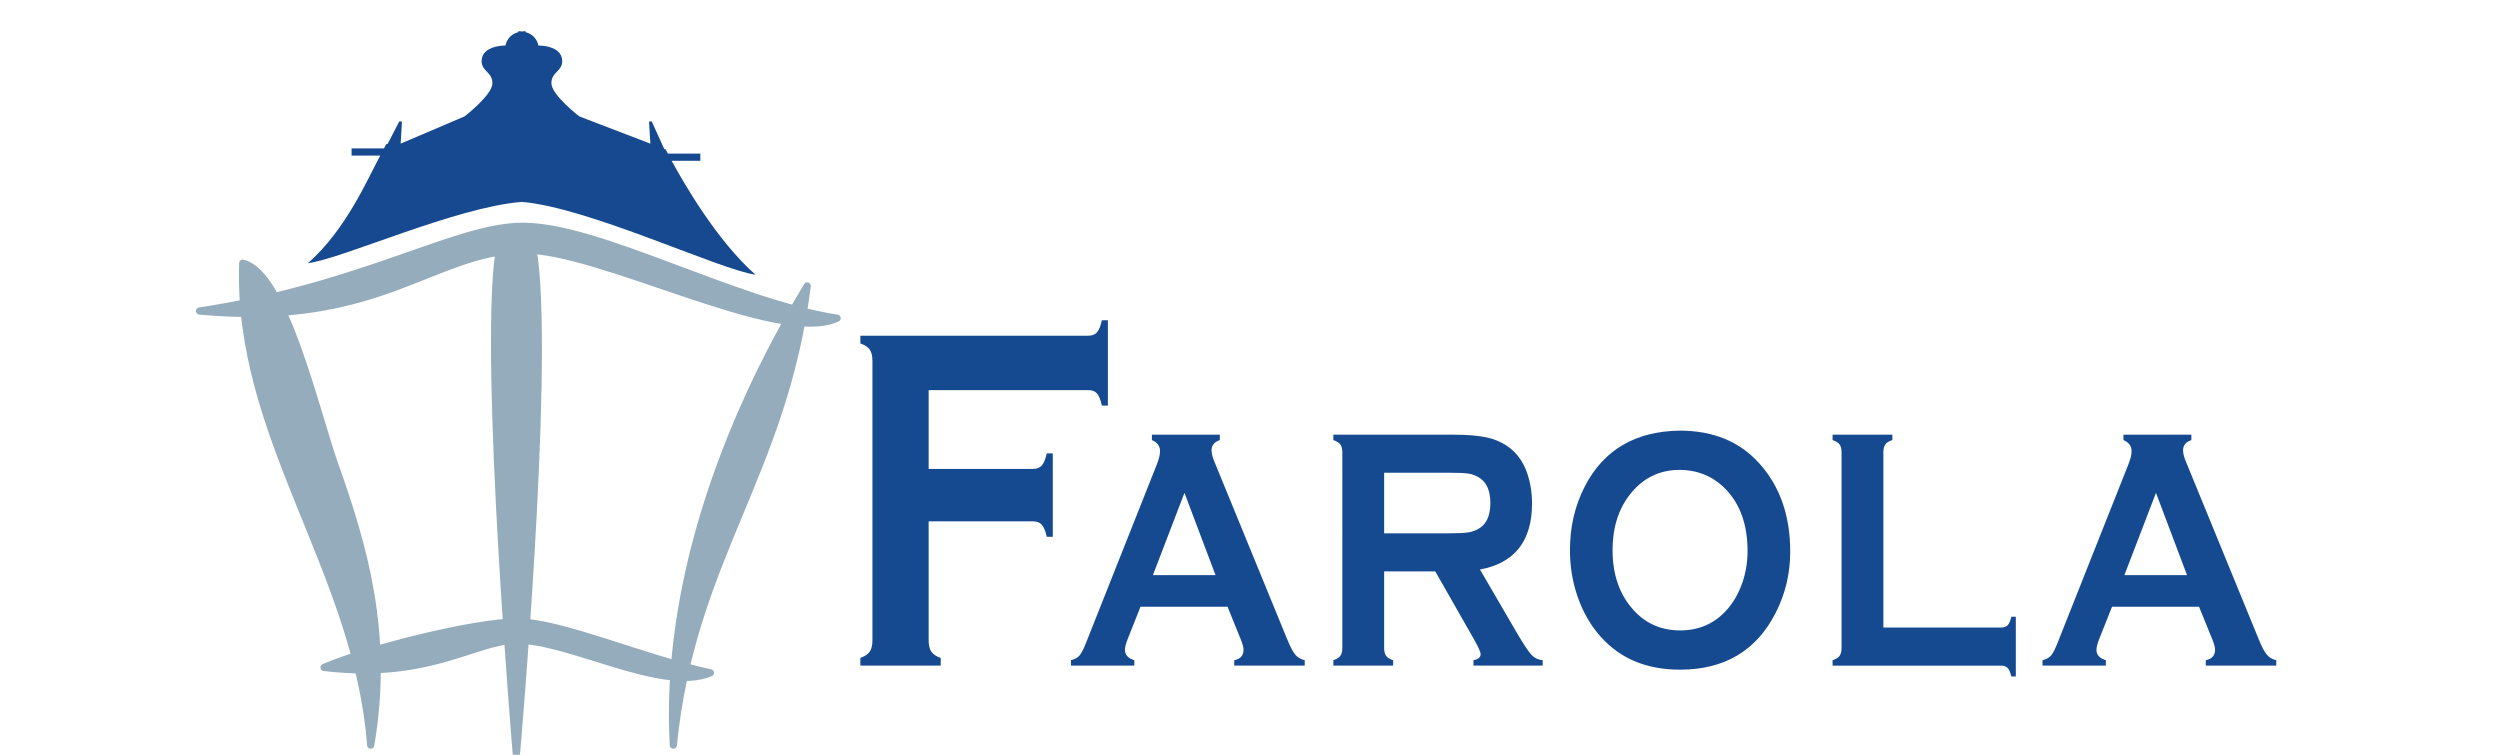<?xml version="1.0" encoding="utf-8"?>
<!-- Generator: Adobe Illustrator 16.0.0, SVG Export Plug-In . SVG Version: 6.00 Build 0)  -->
<!DOCTYPE svg PUBLIC "-//W3C//DTD SVG 1.1//EN" "http://www.w3.org/Graphics/SVG/1.1/DTD/svg11.dtd">
<svg version="1.1" id="Layer_1" xmlns="http://www.w3.org/2000/svg" xmlns:xlink="http://www.w3.org/1999/xlink" x="0px" y="0px"
	 width="159px" height="48px" viewBox="0 0 159 48" enable-background="new 0 0 159 48" xml:space="preserve">
<g>
	<g>
		
			<path fill="#95ACBC" stroke="#94ACBC" stroke-width="0.456" stroke-linecap="round" stroke-linejoin="round" stroke-miterlimit="10" d="
			M42.822,47.392c1.193-11.888,6.997-17.17,8.519-29.208C45.941,27.141,42.289,37.507,42.822,47.392z"/>
		
			<path fill="#95ACBC" stroke="#94ACBC" stroke-width="0.456" stroke-linecap="round" stroke-linejoin="round" stroke-miterlimit="10" d="
			M15.438,16.74c2.661,0.608,4.626,9.36,5.871,12.863c1.813,5.107,3.485,10.719,2.267,17.789
			C22.741,36.287,15.057,27.769,15.438,16.74z"/>
		
			<path fill="#95ACBC" stroke="#94ACBC" stroke-width="0.456" stroke-linecap="round" stroke-linejoin="round" stroke-miterlimit="10" d="
			M12.69,19.782c11.495,1.064,14.803-3.804,20.585-3.88c4.882-0.065,16.239,6.085,19.967,4.336c-6.532-1-15.118-5.848-19.997-5.848
			C28.987,14.391,23.178,18.184,12.69,19.782z"/>
		
			<path fill="#95ACBC" stroke="#94ACBC" stroke-width="0.456" stroke-linecap="round" stroke-linejoin="round" stroke-miterlimit="10" d="
			M20.609,42.449c6.733,0.799,9.613-1.733,12.277-1.733c3.384,0,9.251,3.367,12.295,2.075c-4.186-0.876-9.519-3.233-12.295-3.233
			C30.109,39.558,23.197,41.322,20.609,42.449z"/>
		
			<path fill="#95ACBC" stroke="#94ACBC" stroke-width="0.456" stroke-linecap="round" stroke-linejoin="round" stroke-miterlimit="10" d="
			M32.841,48c0,0,2.107-23.85,1.148-31.527c-0.193-1.543-2.109-1.486-2.276-0.285C30.736,23.204,32.841,48,32.841,48z"/>
		<path fill="#174990" d="M48.05,17.471c-2.425-2.14-4.51-5.728-5.331-7.244h1.822V9.769h-2.064
			c-0.085-0.163-0.131-0.257-0.131-0.257l-0.103-0.04l-0.791-1.747h-0.174l0.085,1.411l-4.522-1.734c0,0-1.74-1.341-1.769-2.082
			c-0.027-0.742,0.705-0.771,0.686-1.456c-0.03-0.998-1.52-0.969-1.52-0.969s-0.077-0.653-0.815-0.852c0-0.021,0-0.044,0-0.062
			c-0.086,0-0.154,0.013-0.228,0.023c-0.075-0.01-0.144-0.023-0.229-0.023c0,0.018,0,0.041,0,0.062
			c-0.739,0.199-0.816,0.852-0.816,0.852s-1.49-0.029-1.518,0.969c-0.021,0.685,0.712,0.713,0.684,1.456
			c-0.027,0.741-1.769,2.082-1.769,2.082l-4.065,1.734l0.085-1.411h-0.174l-0.733,1.417l-0.104,0.04c0,0-0.045,0.092-0.132,0.256
			H22.36v0.457h1.823c-0.821,1.518-2.171,4.705-4.598,6.845c2.269-0.308,9.38-3.565,13.603-3.899
			C37.45,13.192,45.781,17.163,48.05,17.471z"/>
	</g>
	<g>
		<path fill="#154A91" d="M59.062,33.156v7.563c0,0.318,0.058,0.562,0.174,0.73c0.116,0.169,0.313,0.3,0.594,0.392v0.492h-5.111
			v-0.492c0.288-0.103,0.488-0.235,0.6-0.399c0.112-0.164,0.168-0.404,0.168-0.723V22.965c0-0.318-0.056-0.559-0.168-0.723
			c-0.112-0.164-0.312-0.297-0.6-0.399v-0.492h14.494c0.24,0,0.424-0.071,0.552-0.212s0.232-0.398,0.312-0.772h0.384v5.427h-0.384
			c-0.08-0.375-0.184-0.633-0.312-0.773s-0.312-0.211-0.552-0.211h-10.15v5.012h6.635c0.248,0,0.436-0.073,0.563-0.22
			s0.232-0.401,0.312-0.765h0.384v5.304h-0.384c-0.08-0.364-0.184-0.619-0.312-0.766c-0.128-0.146-0.316-0.219-0.563-0.219H59.062z"
			/>
	</g>
	<g>
		<path fill="#154A91" d="M78.072,38.589h-5.536l-0.82,2.066c-0.113,0.287-0.17,0.513-0.17,0.678c0,0.316,0.199,0.535,0.597,0.656
			v0.345h-4.029v-0.345c0.238-0.057,0.419-0.157,0.544-0.301s0.268-0.423,0.428-0.84l4.479-11.287
			c0.143-0.359,0.214-0.646,0.214-0.861c0-0.33-0.173-0.566-0.518-0.71v-0.345h4.319v0.345c-0.351,0.122-0.526,0.333-0.526,0.635
			c0,0.208,0.057,0.444,0.17,0.71l4.64,11.32c0.196,0.48,0.369,0.809,0.518,0.984s0.348,0.293,0.598,0.35v0.345h-4.483v-0.345
			c0.394-0.078,0.591-0.301,0.591-0.667c0-0.15-0.06-0.373-0.179-0.667L78.072,38.589z M77.307,36.577l-1.975-5.232l-2.007,5.232
			H77.307z"/>
		<path fill="#154A91" d="M88.032,36.34v4.875c0,0.215,0.043,0.382,0.129,0.5c0.087,0.119,0.233,0.21,0.442,0.274v0.345h-3.802
			v-0.345c0.214-0.071,0.362-0.165,0.446-0.279c0.083-0.115,0.125-0.28,0.125-0.495V28.775c0-0.222-0.042-0.391-0.125-0.506
			c-0.084-0.114-0.232-0.208-0.446-0.279v-0.345h7.621c0.928,0,1.664,0.064,2.208,0.193c0.544,0.13,1.019,0.355,1.424,0.679
			c0.47,0.373,0.82,0.879,1.053,1.517c0.22,0.617,0.33,1.277,0.33,1.98c0,2.396-1.104,3.799-3.311,4.207l2.364,4.057
			c0.417,0.711,0.722,1.168,0.915,1.372c0.193,0.205,0.43,0.317,0.709,0.339v0.345h-4.4v-0.345c0.303-0.057,0.454-0.187,0.454-0.387
			c0-0.13-0.14-0.441-0.419-0.937l-2.467-4.326H88.032z M88.032,33.919h4.104c0.606,0,1.035-0.021,1.285-0.064
			s0.479-0.133,0.688-0.269c0.451-0.295,0.678-0.825,0.678-1.593s-0.227-1.299-0.678-1.593c-0.215-0.144-0.442-0.235-0.684-0.274
			c-0.24-0.039-0.67-0.06-1.289-0.06h-4.104V33.919z"/>
		<path fill="#154A91" d="M106.83,27.388c2.125,0,3.81,0.692,5.054,2.076c1.315,1.449,1.974,3.322,1.974,5.617
			c0,1.406-0.315,2.719-0.946,3.938c-1.232,2.382-3.254,3.572-6.063,3.572c-2.107,0-3.783-0.691-5.027-2.076
			c-0.667-0.739-1.173-1.625-1.518-2.658c-0.304-0.911-0.455-1.868-0.455-2.873c0-1.471,0.312-2.815,0.938-4.035
			C101.981,28.618,103.996,27.431,106.83,27.388z M106.839,29.884c-1.161,0-2.129,0.416-2.903,1.247
			c-0.917,0.981-1.376,2.268-1.376,3.859c0,1.591,0.459,2.877,1.376,3.858c0.774,0.831,1.748,1.247,2.921,1.247
			s2.144-0.416,2.912-1.247c0.459-0.494,0.81-1.1,1.055-1.816c0.214-0.638,0.321-1.297,0.321-1.978c0-1.663-0.459-2.971-1.376-3.924
			C108.988,30.313,108.012,29.898,106.839,29.884z"/>
		<path fill="#154A91" d="M119.783,39.913h7.486c0.185,0,0.324-0.051,0.42-0.151c0.095-0.1,0.172-0.279,0.231-0.537h0.286v3.798
			h-0.286c-0.06-0.258-0.137-0.438-0.231-0.538c-0.096-0.101-0.235-0.15-0.42-0.15h-10.717v-0.345
			c0.214-0.071,0.362-0.165,0.446-0.279c0.083-0.115,0.125-0.283,0.125-0.506V28.775c0-0.222-0.042-0.391-0.125-0.506
			c-0.084-0.114-0.232-0.208-0.446-0.279v-0.345h3.802v0.345c-0.215,0.064-0.363,0.156-0.446,0.274
			c-0.084,0.118-0.125,0.289-0.125,0.511V39.913z"/>
		<path fill="#154A91" d="M139.86,38.589h-5.536l-0.82,2.066c-0.112,0.287-0.169,0.513-0.169,0.678c0,0.316,0.198,0.535,0.597,0.656
			v0.345h-4.029v-0.345c0.238-0.057,0.419-0.157,0.544-0.301s0.268-0.423,0.429-0.84l4.479-11.287
			c0.143-0.359,0.214-0.646,0.214-0.861c0-0.33-0.172-0.566-0.518-0.71v-0.345h4.319v0.345c-0.351,0.122-0.526,0.333-0.526,0.635
			c0,0.208,0.057,0.444,0.17,0.71l4.64,11.32c0.196,0.48,0.369,0.809,0.518,0.984s0.348,0.293,0.598,0.35v0.345h-4.483v-0.345
			c0.394-0.078,0.591-0.301,0.591-0.667c0-0.15-0.06-0.373-0.179-0.667L139.86,38.589z M139.095,36.577l-1.975-5.232l-2.008,5.232
			H139.095z"/>
	</g>
</g>
<g>
</g>
<g>
</g>
<g>
</g>
<g>
</g>
<g>
</g>
<g>
</g>
</svg>
